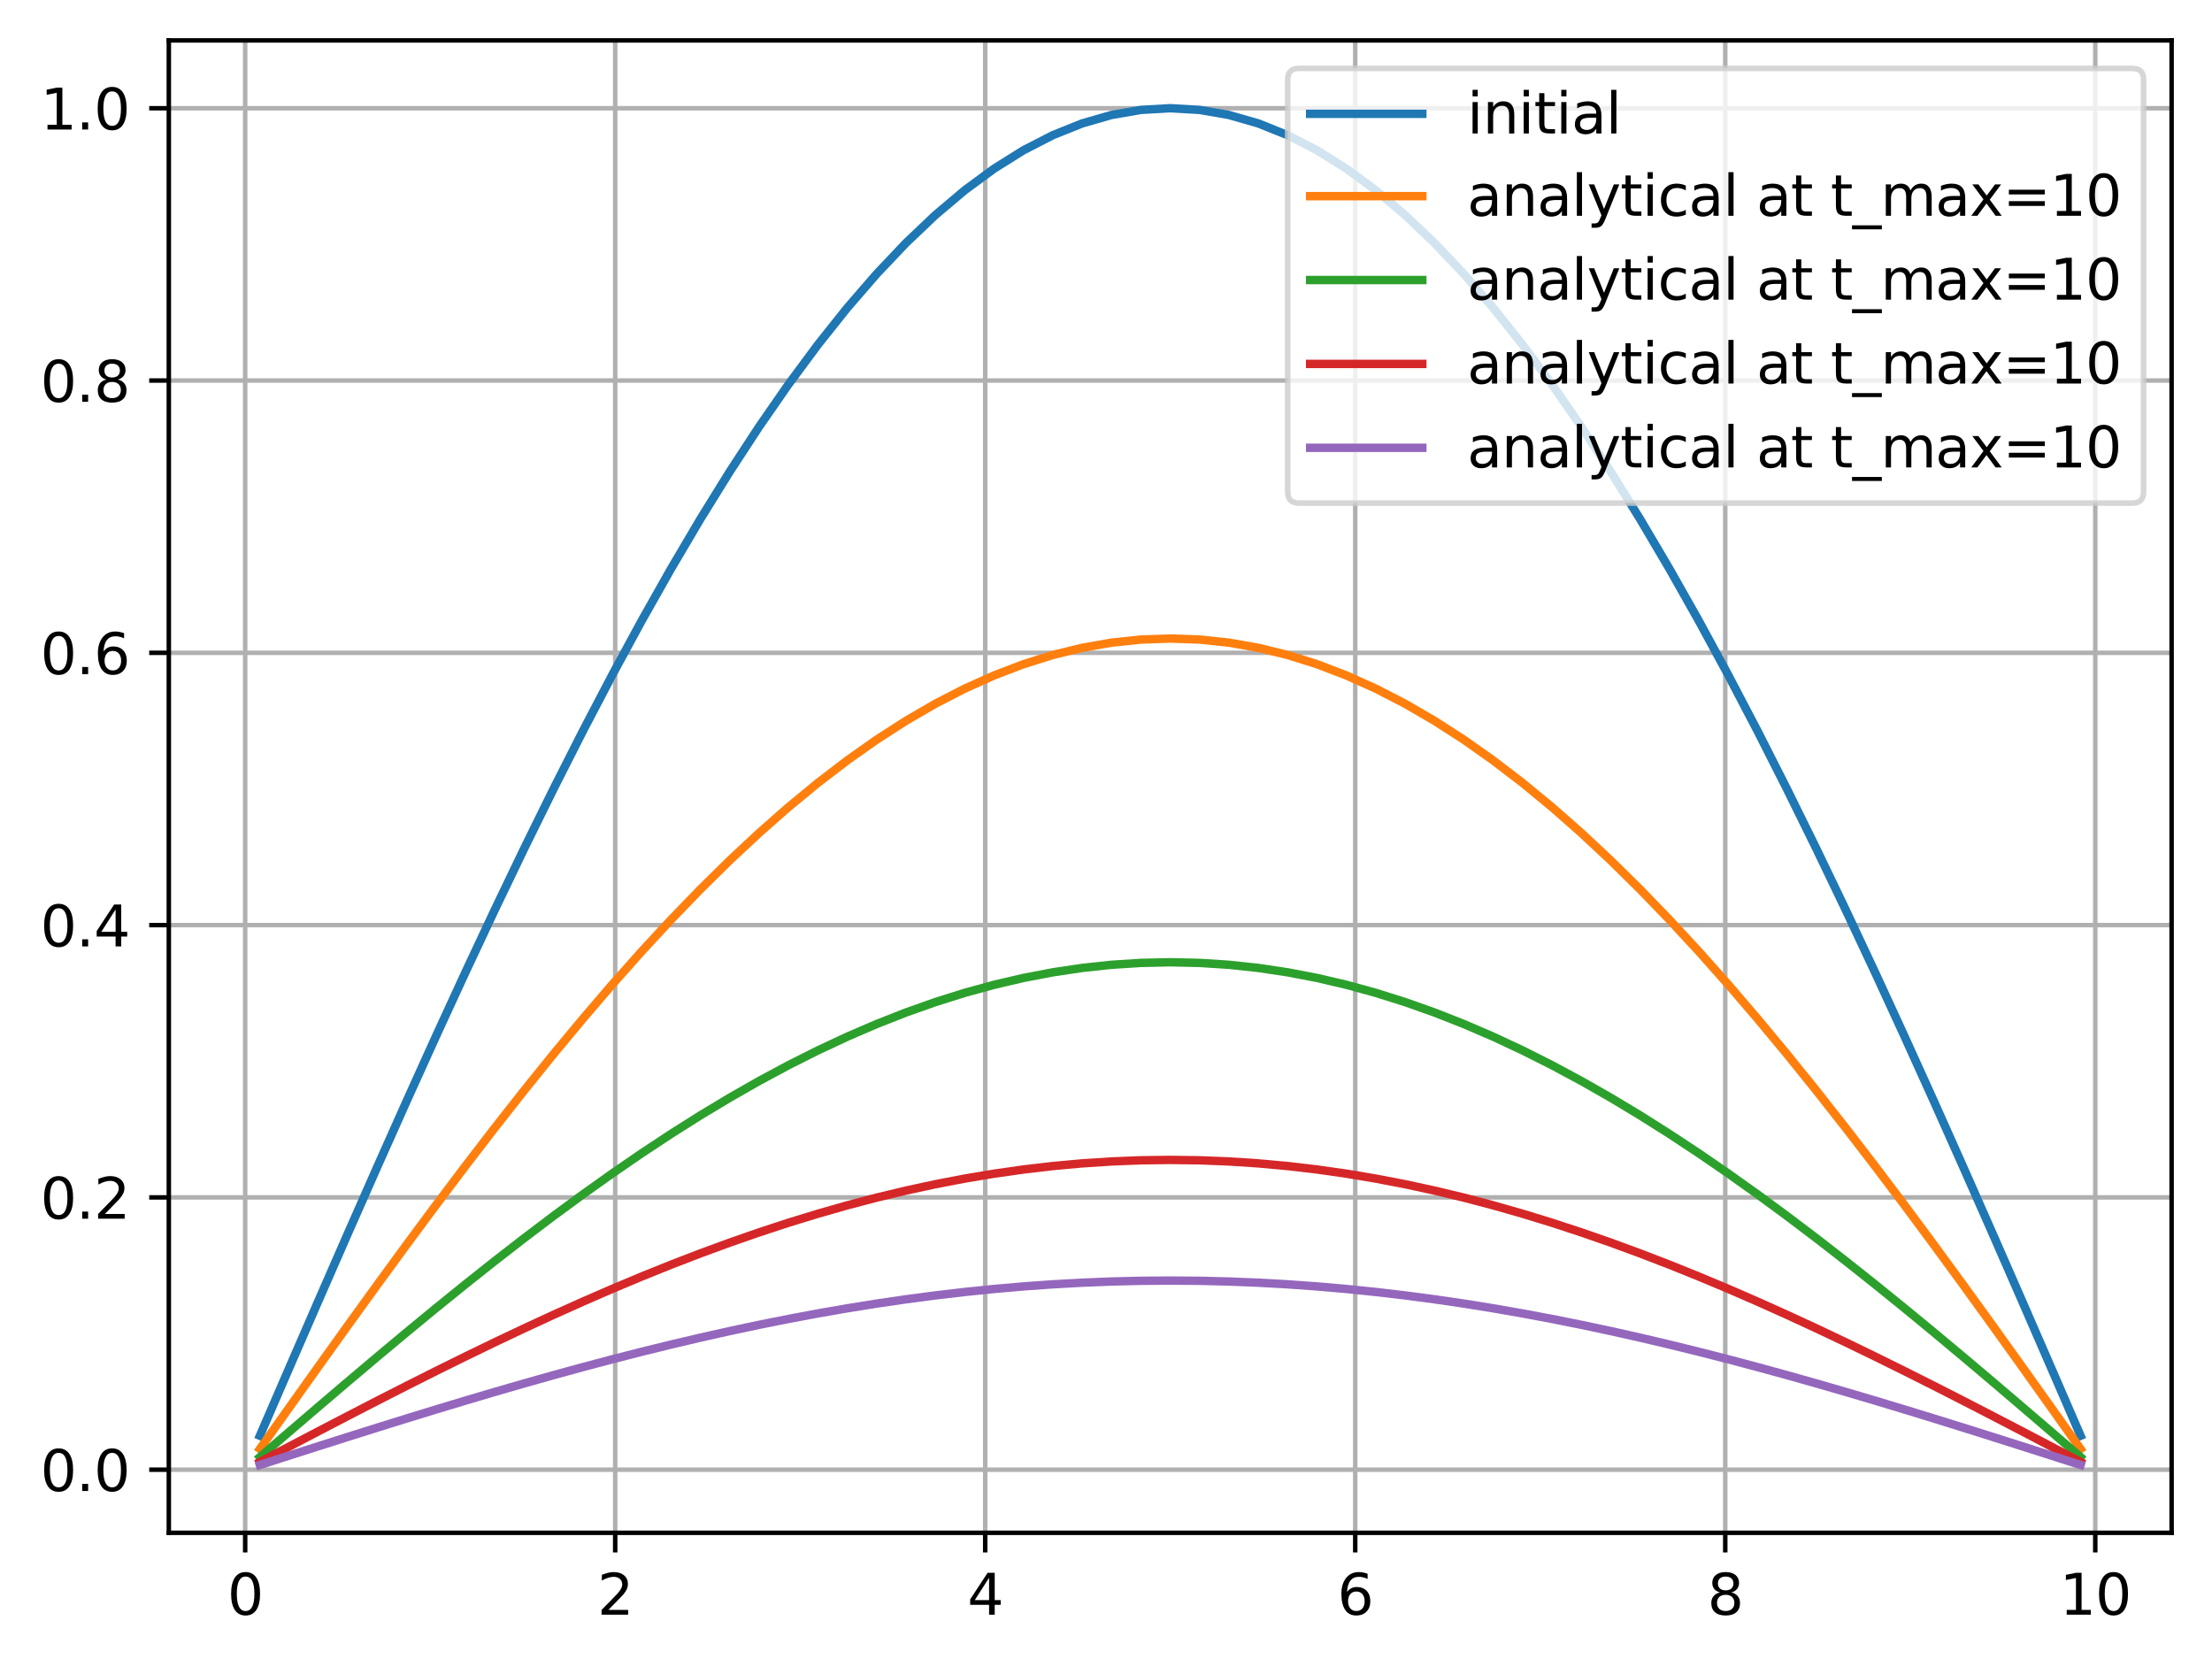 <?xml version="1.0" encoding="utf-8" standalone="no"?>
<!DOCTYPE svg PUBLIC "-//W3C//DTD SVG 1.1//EN"
  "http://www.w3.org/Graphics/SVG/1.1/DTD/svg11.dtd">
<svg xmlns:xlink="http://www.w3.org/1999/xlink" width="394.423pt" height="297.19pt" viewBox="0 0 394.423 297.19" xmlns="http://www.w3.org/2000/svg" version="1.1">
 <defs>
  <style type="text/css">*{stroke-linejoin: round; stroke-linecap: butt}</style>
 </defs>
 <g id="figure_1">
  <g id="patch_1">
   <path d="M 0 297.19 
L 394.423 297.19 
L 394.423 0 
L 0 0 
z
" style="fill: #ffffff"/>
  </g>
  <g id="axes_1">
   <g id="patch_2">
    <path d="M 30.103 273.312 
L 387.223 273.312 
L 387.223 7.2 
L 30.103 7.2 
z
" style="fill: #ffffff"/>
   </g>
   <g id="matplotlib.axis_1">
    <g id="xtick_1">
     <g id="line2d_1">
      <path d="M 43.718 273.312 
L 43.718 7.2 
" clip-path="url(#p21aa0e92a7)" style="fill: none; stroke: #b0b0b0; stroke-width: 0.8; stroke-linecap: square"/>
     </g>
     <g id="line2d_2">
      <defs>
       <path id="m362ea78cbd" d="M 0 0 
L 0 3.5 
" style="stroke: #000000; stroke-width: 0.8"/>
      </defs>
      <g>
       <use xlink:href="#m362ea78cbd" x="43.718" y="273.312" style="stroke: #000000; stroke-width: 0.8"/>
      </g>
     </g>
     <g id="text_1">
      <!-- 0 -->
      <g transform="translate(40.536 287.91) scale(0.1 -0.1)">
       <defs>
        <path id="DejaVuSans-30" d="M 2034 4250 
Q 1547 4250 1301 3770 
Q 1056 3291 1056 2328 
Q 1056 1369 1301 889 
Q 1547 409 2034 409 
Q 2525 409 2770 889 
Q 3016 1369 3016 2328 
Q 3016 3291 2770 3770 
Q 2525 4250 2034 4250 
z
M 2034 4750 
Q 2819 4750 3233 4129 
Q 3647 3509 3647 2328 
Q 3647 1150 3233 529 
Q 2819 -91 2034 -91 
Q 1250 -91 836 529 
Q 422 1150 422 2328 
Q 422 3509 836 4129 
Q 1250 4750 2034 4750 
z
" transform="scale(0.016)"/>
       </defs>
       <use xlink:href="#DejaVuSans-30"/>
      </g>
     </g>
    </g>
    <g id="xtick_2">
     <g id="line2d_3">
      <path d="M 109.696 273.312 
L 109.696 7.2 
" clip-path="url(#p21aa0e92a7)" style="fill: none; stroke: #b0b0b0; stroke-width: 0.8; stroke-linecap: square"/>
     </g>
     <g id="line2d_4">
      <g>
       <use xlink:href="#m362ea78cbd" x="109.696" y="273.312" style="stroke: #000000; stroke-width: 0.8"/>
      </g>
     </g>
     <g id="text_2">
      <!-- 2 -->
      <g transform="translate(106.515 287.91) scale(0.1 -0.1)">
       <defs>
        <path id="DejaVuSans-32" d="M 1228 531 
L 3431 531 
L 3431 0 
L 469 0 
L 469 531 
Q 828 903 1448 1529 
Q 2069 2156 2228 2338 
Q 2531 2678 2651 2914 
Q 2772 3150 2772 3378 
Q 2772 3750 2511 3984 
Q 2250 4219 1831 4219 
Q 1534 4219 1204 4116 
Q 875 4013 500 3803 
L 500 4441 
Q 881 4594 1212 4672 
Q 1544 4750 1819 4750 
Q 2544 4750 2975 4387 
Q 3406 4025 3406 3419 
Q 3406 3131 3298 2873 
Q 3191 2616 2906 2266 
Q 2828 2175 2409 1742 
Q 1991 1309 1228 531 
z
" transform="scale(0.016)"/>
       </defs>
       <use xlink:href="#DejaVuSans-32"/>
      </g>
     </g>
    </g>
    <g id="xtick_3">
     <g id="line2d_5">
      <path d="M 175.674 273.312 
L 175.674 7.2 
" clip-path="url(#p21aa0e92a7)" style="fill: none; stroke: #b0b0b0; stroke-width: 0.8; stroke-linecap: square"/>
     </g>
     <g id="line2d_6">
      <g>
       <use xlink:href="#m362ea78cbd" x="175.674" y="273.312" style="stroke: #000000; stroke-width: 0.8"/>
      </g>
     </g>
     <g id="text_3">
      <!-- 4 -->
      <g transform="translate(172.493 287.91) scale(0.1 -0.1)">
       <defs>
        <path id="DejaVuSans-34" d="M 2419 4116 
L 825 1625 
L 2419 1625 
L 2419 4116 
z
M 2253 4666 
L 3047 4666 
L 3047 1625 
L 3713 1625 
L 3713 1100 
L 3047 1100 
L 3047 0 
L 2419 0 
L 2419 1100 
L 313 1100 
L 313 1709 
L 2253 4666 
z
" transform="scale(0.016)"/>
       </defs>
       <use xlink:href="#DejaVuSans-34"/>
      </g>
     </g>
    </g>
    <g id="xtick_4">
     <g id="line2d_7">
      <path d="M 241.652 273.312 
L 241.652 7.2 
" clip-path="url(#p21aa0e92a7)" style="fill: none; stroke: #b0b0b0; stroke-width: 0.8; stroke-linecap: square"/>
     </g>
     <g id="line2d_8">
      <g>
       <use xlink:href="#m362ea78cbd" x="241.652" y="273.312" style="stroke: #000000; stroke-width: 0.8"/>
      </g>
     </g>
     <g id="text_4">
      <!-- 6 -->
      <g transform="translate(238.471 287.91) scale(0.1 -0.1)">
       <defs>
        <path id="DejaVuSans-36" d="M 2113 2584 
Q 1688 2584 1439 2293 
Q 1191 2003 1191 1497 
Q 1191 994 1439 701 
Q 1688 409 2113 409 
Q 2538 409 2786 701 
Q 3034 994 3034 1497 
Q 3034 2003 2786 2293 
Q 2538 2584 2113 2584 
z
M 3366 4563 
L 3366 3988 
Q 3128 4100 2886 4159 
Q 2644 4219 2406 4219 
Q 1781 4219 1451 3797 
Q 1122 3375 1075 2522 
Q 1259 2794 1537 2939 
Q 1816 3084 2150 3084 
Q 2853 3084 3261 2657 
Q 3669 2231 3669 1497 
Q 3669 778 3244 343 
Q 2819 -91 2113 -91 
Q 1303 -91 875 529 
Q 447 1150 447 2328 
Q 447 3434 972 4092 
Q 1497 4750 2381 4750 
Q 2619 4750 2861 4703 
Q 3103 4656 3366 4563 
z
" transform="scale(0.016)"/>
       </defs>
       <use xlink:href="#DejaVuSans-36"/>
      </g>
     </g>
    </g>
    <g id="xtick_5">
     <g id="line2d_9">
      <path d="M 307.63 273.312 
L 307.63 7.2 
" clip-path="url(#p21aa0e92a7)" style="fill: none; stroke: #b0b0b0; stroke-width: 0.8; stroke-linecap: square"/>
     </g>
     <g id="line2d_10">
      <g>
       <use xlink:href="#m362ea78cbd" x="307.63" y="273.312" style="stroke: #000000; stroke-width: 0.8"/>
      </g>
     </g>
     <g id="text_5">
      <!-- 8 -->
      <g transform="translate(304.449 287.91) scale(0.1 -0.1)">
       <defs>
        <path id="DejaVuSans-38" d="M 2034 2216 
Q 1584 2216 1326 1975 
Q 1069 1734 1069 1313 
Q 1069 891 1326 650 
Q 1584 409 2034 409 
Q 2484 409 2743 651 
Q 3003 894 3003 1313 
Q 3003 1734 2745 1975 
Q 2488 2216 2034 2216 
z
M 1403 2484 
Q 997 2584 770 2862 
Q 544 3141 544 3541 
Q 544 4100 942 4425 
Q 1341 4750 2034 4750 
Q 2731 4750 3128 4425 
Q 3525 4100 3525 3541 
Q 3525 3141 3298 2862 
Q 3072 2584 2669 2484 
Q 3125 2378 3379 2068 
Q 3634 1759 3634 1313 
Q 3634 634 3220 271 
Q 2806 -91 2034 -91 
Q 1263 -91 848 271 
Q 434 634 434 1313 
Q 434 1759 690 2068 
Q 947 2378 1403 2484 
z
M 1172 3481 
Q 1172 3119 1398 2916 
Q 1625 2713 2034 2713 
Q 2441 2713 2670 2916 
Q 2900 3119 2900 3481 
Q 2900 3844 2670 4047 
Q 2441 4250 2034 4250 
Q 1625 4250 1398 4047 
Q 1172 3844 1172 3481 
z
" transform="scale(0.016)"/>
       </defs>
       <use xlink:href="#DejaVuSans-38"/>
      </g>
     </g>
    </g>
    <g id="xtick_6">
     <g id="line2d_11">
      <path d="M 373.609 273.312 
L 373.609 7.2 
" clip-path="url(#p21aa0e92a7)" style="fill: none; stroke: #b0b0b0; stroke-width: 0.8; stroke-linecap: square"/>
     </g>
     <g id="line2d_12">
      <g>
       <use xlink:href="#m362ea78cbd" x="373.609" y="273.312" style="stroke: #000000; stroke-width: 0.8"/>
      </g>
     </g>
     <g id="text_6">
      <!-- 10 -->
      <g transform="translate(367.246 287.91) scale(0.1 -0.1)">
       <defs>
        <path id="DejaVuSans-31" d="M 794 531 
L 1825 531 
L 1825 4091 
L 703 3866 
L 703 4441 
L 1819 4666 
L 2450 4666 
L 2450 531 
L 3481 531 
L 3481 0 
L 794 0 
L 794 531 
z
" transform="scale(0.016)"/>
       </defs>
       <use xlink:href="#DejaVuSans-31"/>
       <use xlink:href="#DejaVuSans-30" transform="translate(63.623 0)"/>
      </g>
     </g>
    </g>
   </g>
   <g id="matplotlib.axis_2">
    <g id="ytick_1">
     <g id="line2d_13">
      <path d="M 30.103 262.057 
L 387.223 262.057 
" clip-path="url(#p21aa0e92a7)" style="fill: none; stroke: #b0b0b0; stroke-width: 0.8; stroke-linecap: square"/>
     </g>
     <g id="line2d_14">
      <defs>
       <path id="ma12351437d" d="M 0 0 
L -3.5 0 
" style="stroke: #000000; stroke-width: 0.8"/>
      </defs>
      <g>
       <use xlink:href="#ma12351437d" x="30.103" y="262.057" style="stroke: #000000; stroke-width: 0.8"/>
      </g>
     </g>
     <g id="text_7">
      <!-- 0.0 -->
      <g transform="translate(7.2 265.856) scale(0.1 -0.1)">
       <defs>
        <path id="DejaVuSans-2e" d="M 684 794 
L 1344 794 
L 1344 0 
L 684 0 
L 684 794 
z
" transform="scale(0.016)"/>
       </defs>
       <use xlink:href="#DejaVuSans-30"/>
       <use xlink:href="#DejaVuSans-2e" transform="translate(63.623 0)"/>
       <use xlink:href="#DejaVuSans-30" transform="translate(95.41 0)"/>
      </g>
     </g>
    </g>
    <g id="ytick_2">
     <g id="line2d_15">
      <path d="M 30.103 213.505 
L 387.223 213.505 
" clip-path="url(#p21aa0e92a7)" style="fill: none; stroke: #b0b0b0; stroke-width: 0.8; stroke-linecap: square"/>
     </g>
     <g id="line2d_16">
      <g>
       <use xlink:href="#ma12351437d" x="30.103" y="213.505" style="stroke: #000000; stroke-width: 0.8"/>
      </g>
     </g>
     <g id="text_8">
      <!-- 0.2 -->
      <g transform="translate(7.2 217.304) scale(0.1 -0.1)">
       <use xlink:href="#DejaVuSans-30"/>
       <use xlink:href="#DejaVuSans-2e" transform="translate(63.623 0)"/>
       <use xlink:href="#DejaVuSans-32" transform="translate(95.41 0)"/>
      </g>
     </g>
    </g>
    <g id="ytick_3">
     <g id="line2d_17">
      <path d="M 30.103 164.952 
L 387.223 164.952 
" clip-path="url(#p21aa0e92a7)" style="fill: none; stroke: #b0b0b0; stroke-width: 0.8; stroke-linecap: square"/>
     </g>
     <g id="line2d_18">
      <g>
       <use xlink:href="#ma12351437d" x="30.103" y="164.952" style="stroke: #000000; stroke-width: 0.8"/>
      </g>
     </g>
     <g id="text_9">
      <!-- 0.4 -->
      <g transform="translate(7.2 168.752) scale(0.1 -0.1)">
       <use xlink:href="#DejaVuSans-30"/>
       <use xlink:href="#DejaVuSans-2e" transform="translate(63.623 0)"/>
       <use xlink:href="#DejaVuSans-34" transform="translate(95.41 0)"/>
      </g>
     </g>
    </g>
    <g id="ytick_4">
     <g id="line2d_19">
      <path d="M 30.103 116.4 
L 387.223 116.4 
" clip-path="url(#p21aa0e92a7)" style="fill: none; stroke: #b0b0b0; stroke-width: 0.8; stroke-linecap: square"/>
     </g>
     <g id="line2d_20">
      <g>
       <use xlink:href="#ma12351437d" x="30.103" y="116.4" style="stroke: #000000; stroke-width: 0.8"/>
      </g>
     </g>
     <g id="text_10">
      <!-- 0.6 -->
      <g transform="translate(7.2 120.2) scale(0.1 -0.1)">
       <use xlink:href="#DejaVuSans-30"/>
       <use xlink:href="#DejaVuSans-2e" transform="translate(63.623 0)"/>
       <use xlink:href="#DejaVuSans-36" transform="translate(95.41 0)"/>
      </g>
     </g>
    </g>
    <g id="ytick_5">
     <g id="line2d_21">
      <path d="M 30.103 67.848 
L 387.223 67.848 
" clip-path="url(#p21aa0e92a7)" style="fill: none; stroke: #b0b0b0; stroke-width: 0.8; stroke-linecap: square"/>
     </g>
     <g id="line2d_22">
      <g>
       <use xlink:href="#ma12351437d" x="30.103" y="67.848" style="stroke: #000000; stroke-width: 0.8"/>
      </g>
     </g>
     <g id="text_11">
      <!-- 0.8 -->
      <g transform="translate(7.2 71.647) scale(0.1 -0.1)">
       <use xlink:href="#DejaVuSans-30"/>
       <use xlink:href="#DejaVuSans-2e" transform="translate(63.623 0)"/>
       <use xlink:href="#DejaVuSans-38" transform="translate(95.41 0)"/>
      </g>
     </g>
    </g>
    <g id="ytick_6">
     <g id="line2d_23">
      <path d="M 30.103 19.296 
L 387.223 19.296 
" clip-path="url(#p21aa0e92a7)" style="fill: none; stroke: #b0b0b0; stroke-width: 0.8; stroke-linecap: square"/>
     </g>
     <g id="line2d_24">
      <g>
       <use xlink:href="#ma12351437d" x="30.103" y="19.296" style="stroke: #000000; stroke-width: 0.8"/>
      </g>
     </g>
     <g id="text_12">
      <!-- 1.0 -->
      <g transform="translate(7.2 23.095) scale(0.1 -0.1)">
       <use xlink:href="#DejaVuSans-31"/>
       <use xlink:href="#DejaVuSans-2e" transform="translate(63.623 0)"/>
       <use xlink:href="#DejaVuSans-30" transform="translate(95.41 0)"/>
      </g>
     </g>
    </g>
   </g>
   <g id="line2d_25">
    <path d="M 46.336 256.005 
L 51.572 243.915 
L 56.809 231.871 
L 62.045 219.902 
L 67.281 208.037 
L 72.518 196.307 
L 77.754 184.741 
L 82.99 173.366 
L 88.227 162.212 
L 93.463 151.307 
L 98.699 140.676 
L 103.936 130.348 
L 109.172 120.347 
L 114.409 110.698 
L 119.645 101.425 
L 124.881 92.552 
L 130.118 84.101 
L 135.354 76.091 
L 140.59 68.544 
L 145.827 61.478 
L 151.063 54.911 
L 156.299 48.859 
L 161.536 43.337 
L 166.772 38.358 
L 172.009 33.936 
L 177.245 30.081 
L 182.481 26.803 
L 187.718 24.109 
L 192.954 22.007 
L 198.19 20.502 
L 203.427 19.598 
L 208.663 19.296 
L 213.899 19.598 
L 219.136 20.502 
L 224.372 22.007 
L 229.609 24.109 
L 234.845 26.803 
L 240.081 30.081 
L 245.318 33.936 
L 250.554 38.358 
L 255.79 43.337 
L 261.027 48.859 
L 266.263 54.911 
L 271.499 61.478 
L 276.736 68.544 
L 281.972 76.091 
L 287.209 84.101 
L 292.445 92.552 
L 297.681 101.425 
L 302.918 110.698 
L 308.154 120.347 
L 313.39 130.348 
L 318.627 140.676 
L 323.863 151.307 
L 329.099 162.212 
L 334.336 173.366 
L 339.572 184.741 
L 344.809 196.307 
L 350.045 208.037 
L 355.281 219.902 
L 360.518 231.871 
L 365.754 243.915 
L 370.99 256.005 
" clip-path="url(#p21aa0e92a7)" style="fill: none; stroke: #1f77b4; stroke-width: 1.5; stroke-linecap: square"/>
   </g>
   <g id="line2d_26">
    <path d="M 46.336 258.362 
L 51.572 250.981 
L 56.809 243.628 
L 62.045 236.321 
L 67.281 229.078 
L 72.518 221.917 
L 77.754 214.855 
L 82.99 207.911 
L 88.227 201.102 
L 93.463 194.444 
L 98.699 187.954 
L 103.936 181.649 
L 109.172 175.543 
L 114.409 169.652 
L 119.645 163.992 
L 124.881 158.575 
L 130.118 153.415 
L 135.354 148.525 
L 140.59 143.918 
L 145.827 139.604 
L 151.063 135.595 
L 156.299 131.9 
L 161.536 128.529 
L 166.772 125.489 
L 172.009 122.79 
L 177.245 120.436 
L 182.481 118.435 
L 187.718 116.79 
L 192.954 115.507 
L 198.19 114.588 
L 203.427 114.036 
L 208.663 113.852 
L 213.899 114.036 
L 219.136 114.588 
L 224.372 115.507 
L 229.609 116.79 
L 234.845 118.435 
L 240.081 120.436 
L 245.318 122.79 
L 250.554 125.489 
L 255.79 128.529 
L 261.027 131.9 
L 266.263 135.595 
L 271.499 139.604 
L 276.736 143.918 
L 281.972 148.525 
L 287.209 153.415 
L 292.445 158.575 
L 297.681 163.992 
L 302.918 169.652 
L 308.154 175.543 
L 313.39 181.649 
L 318.627 187.954 
L 323.863 194.444 
L 329.099 201.102 
L 334.336 207.911 
L 339.572 214.855 
L 344.809 221.917 
L 350.045 229.078 
L 355.281 236.321 
L 360.518 243.628 
L 365.754 250.981 
L 370.99 258.362 
" clip-path="url(#p21aa0e92a7)" style="fill: none; stroke: #ff7f0e; stroke-width: 1.5; stroke-linecap: square"/>
   </g>
   <g id="line2d_27">
    <path d="M 46.336 259.801 
L 51.572 255.295 
L 56.809 250.806 
L 62.045 246.345 
L 67.281 241.923 
L 72.518 237.551 
L 77.754 233.24 
L 82.99 229.001 
L 88.227 224.844 
L 93.463 220.779 
L 98.699 216.817 
L 103.936 212.968 
L 109.172 209.24 
L 114.409 205.644 
L 119.645 202.188 
L 124.881 198.881 
L 130.118 195.731 
L 135.354 192.746 
L 140.59 189.933 
L 145.827 187.3 
L 151.063 184.852 
L 156.299 182.596 
L 161.536 180.538 
L 166.772 178.683 
L 172.009 177.034 
L 177.245 175.598 
L 182.481 174.376 
L 187.718 173.372 
L 192.954 172.588 
L 198.19 172.028 
L 203.427 171.69 
L 208.663 171.578 
L 213.899 171.69 
L 219.136 172.028 
L 224.372 172.588 
L 229.609 173.372 
L 234.845 174.376 
L 240.081 175.598 
L 245.318 177.034 
L 250.554 178.683 
L 255.79 180.538 
L 261.027 182.596 
L 266.263 184.852 
L 271.499 187.3 
L 276.736 189.933 
L 281.972 192.746 
L 287.209 195.731 
L 292.445 198.881 
L 297.681 202.188 
L 302.918 205.644 
L 308.154 209.24 
L 313.39 212.968 
L 318.627 216.817 
L 323.863 220.779 
L 329.099 224.844 
L 334.336 229.001 
L 339.572 233.24 
L 344.809 237.551 
L 350.045 241.923 
L 355.281 246.345 
L 360.518 250.806 
L 365.754 255.295 
L 370.99 259.801 
" clip-path="url(#p21aa0e92a7)" style="fill: none; stroke: #2ca02c; stroke-width: 1.5; stroke-linecap: square"/>
   </g>
   <g id="line2d_28">
    <path d="M 46.336 260.68 
L 51.572 257.929 
L 56.809 255.188 
L 62.045 252.465 
L 67.281 249.765 
L 72.518 247.096 
L 77.754 244.464 
L 82.99 241.876 
L 88.227 239.338 
L 93.463 236.857 
L 98.699 234.438 
L 103.936 232.088 
L 109.172 229.812 
L 114.409 227.617 
L 119.645 225.507 
L 124.881 223.488 
L 130.118 221.565 
L 135.354 219.743 
L 140.59 218.025 
L 145.827 216.418 
L 151.063 214.923 
L 156.299 213.546 
L 161.536 212.29 
L 166.772 211.157 
L 172.009 210.151 
L 177.245 209.274 
L 182.481 208.528 
L 187.718 207.915 
L 192.954 207.437 
L 198.19 207.094 
L 203.427 206.888 
L 208.663 206.82 
L 213.899 206.888 
L 219.136 207.094 
L 224.372 207.437 
L 229.609 207.915 
L 234.845 208.528 
L 240.081 209.274 
L 245.318 210.151 
L 250.554 211.157 
L 255.79 212.29 
L 261.027 213.546 
L 266.263 214.923 
L 271.499 216.418 
L 276.736 218.025 
L 281.972 219.743 
L 287.209 221.565 
L 292.445 223.488 
L 297.681 225.507 
L 302.918 227.617 
L 308.154 229.812 
L 313.39 232.088 
L 318.627 234.438 
L 323.863 236.857 
L 329.099 239.338 
L 334.336 241.876 
L 339.572 244.464 
L 344.809 247.096 
L 350.045 249.765 
L 355.281 252.465 
L 360.518 255.188 
L 365.754 257.929 
L 370.99 260.68 
" clip-path="url(#p21aa0e92a7)" style="fill: none; stroke: #d62728; stroke-width: 1.5; stroke-linecap: square"/>
   </g>
   <g id="line2d_29">
    <path d="M 46.336 261.216 
L 51.572 259.537 
L 56.809 257.864 
L 62.045 256.201 
L 67.281 254.553 
L 72.518 252.923 
L 77.754 251.317 
L 82.99 249.737 
L 88.227 248.187 
L 93.463 246.672 
L 98.699 245.196 
L 103.936 243.761 
L 109.172 242.372 
L 114.409 241.031 
L 119.645 239.743 
L 124.881 238.511 
L 130.118 237.337 
L 135.354 236.224 
L 140.59 235.176 
L 145.827 234.194 
L 151.063 233.282 
L 156.299 232.441 
L 161.536 231.674 
L 166.772 230.983 
L 172.009 230.368 
L 177.245 229.833 
L 182.481 229.377 
L 187.718 229.003 
L 192.954 228.711 
L 198.19 228.502 
L 203.427 228.376 
L 208.663 228.335 
L 213.899 228.376 
L 219.136 228.502 
L 224.372 228.711 
L 229.609 229.003 
L 234.845 229.377 
L 240.081 229.833 
L 245.318 230.368 
L 250.554 230.983 
L 255.79 231.674 
L 261.027 232.441 
L 266.263 233.282 
L 271.499 234.194 
L 276.736 235.176 
L 281.972 236.224 
L 287.209 237.337 
L 292.445 238.511 
L 297.681 239.743 
L 302.918 241.031 
L 308.154 242.372 
L 313.39 243.761 
L 318.627 245.196 
L 323.863 246.672 
L 329.099 248.187 
L 334.336 249.737 
L 339.572 251.317 
L 344.809 252.923 
L 350.045 254.553 
L 355.281 256.201 
L 360.518 257.864 
L 365.754 259.537 
L 370.99 261.216 
" clip-path="url(#p21aa0e92a7)" style="fill: none; stroke: #9467bd; stroke-width: 1.5; stroke-linecap: square"/>
   </g>
   <g id="patch_3">
    <path d="M 30.103 273.312 
L 30.103 7.2 
" style="fill: none; stroke: #000000; stroke-width: 0.8; stroke-linejoin: miter; stroke-linecap: square"/>
   </g>
   <g id="patch_4">
    <path d="M 387.223 273.312 
L 387.223 7.2 
" style="fill: none; stroke: #000000; stroke-width: 0.8; stroke-linejoin: miter; stroke-linecap: square"/>
   </g>
   <g id="patch_5">
    <path d="M 30.103 273.312 
L 387.223 273.312 
" style="fill: none; stroke: #000000; stroke-width: 0.8; stroke-linejoin: miter; stroke-linecap: square"/>
   </g>
   <g id="patch_6">
    <path d="M 30.103 7.2 
L 387.223 7.2 
" style="fill: none; stroke: #000000; stroke-width: 0.8; stroke-linejoin: miter; stroke-linecap: square"/>
   </g>
   <g id="legend_1">
    <g id="patch_7">
     <path d="M 231.612 89.703 
L 380.223 89.703 
Q 382.223 89.703 382.223 87.703 
L 382.223 14.2 
Q 382.223 12.2 380.223 12.2 
L 231.612 12.2 
Q 229.612 12.2 229.612 14.2 
L 229.612 87.703 
Q 229.612 89.703 231.612 89.703 
z
" style="fill: #ffffff; opacity: 0.8; stroke: #cccccc; stroke-linejoin: miter"/>
    </g>
    <g id="line2d_30">
     <path d="M 233.612 20.298 
L 243.612 20.298 
L 253.612 20.298 
" style="fill: none; stroke: #1f77b4; stroke-width: 1.5; stroke-linecap: square"/>
    </g>
    <g id="text_13">
     <!-- initial -->
     <g transform="translate(261.612 23.798) scale(0.1 -0.1)">
      <defs>
       <path id="DejaVuSans-69" d="M 603 3500 
L 1178 3500 
L 1178 0 
L 603 0 
L 603 3500 
z
M 603 4863 
L 1178 4863 
L 1178 4134 
L 603 4134 
L 603 4863 
z
" transform="scale(0.016)"/>
       <path id="DejaVuSans-6e" d="M 3513 2113 
L 3513 0 
L 2938 0 
L 2938 2094 
Q 2938 2591 2744 2837 
Q 2550 3084 2163 3084 
Q 1697 3084 1428 2787 
Q 1159 2491 1159 1978 
L 1159 0 
L 581 0 
L 581 3500 
L 1159 3500 
L 1159 2956 
Q 1366 3272 1645 3428 
Q 1925 3584 2291 3584 
Q 2894 3584 3203 3211 
Q 3513 2838 3513 2113 
z
" transform="scale(0.016)"/>
       <path id="DejaVuSans-74" d="M 1172 4494 
L 1172 3500 
L 2356 3500 
L 2356 3053 
L 1172 3053 
L 1172 1153 
Q 1172 725 1289 603 
Q 1406 481 1766 481 
L 2356 481 
L 2356 0 
L 1766 0 
Q 1100 0 847 248 
Q 594 497 594 1153 
L 594 3053 
L 172 3053 
L 172 3500 
L 594 3500 
L 594 4494 
L 1172 4494 
z
" transform="scale(0.016)"/>
       <path id="DejaVuSans-61" d="M 2194 1759 
Q 1497 1759 1228 1600 
Q 959 1441 959 1056 
Q 959 750 1161 570 
Q 1363 391 1709 391 
Q 2188 391 2477 730 
Q 2766 1069 2766 1631 
L 2766 1759 
L 2194 1759 
z
M 3341 1997 
L 3341 0 
L 2766 0 
L 2766 531 
Q 2569 213 2275 61 
Q 1981 -91 1556 -91 
Q 1019 -91 701 211 
Q 384 513 384 1019 
Q 384 1609 779 1909 
Q 1175 2209 1959 2209 
L 2766 2209 
L 2766 2266 
Q 2766 2663 2505 2880 
Q 2244 3097 1772 3097 
Q 1472 3097 1187 3025 
Q 903 2953 641 2809 
L 641 3341 
Q 956 3463 1253 3523 
Q 1550 3584 1831 3584 
Q 2591 3584 2966 3190 
Q 3341 2797 3341 1997 
z
" transform="scale(0.016)"/>
       <path id="DejaVuSans-6c" d="M 603 4863 
L 1178 4863 
L 1178 0 
L 603 0 
L 603 4863 
z
" transform="scale(0.016)"/>
      </defs>
      <use xlink:href="#DejaVuSans-69"/>
      <use xlink:href="#DejaVuSans-6e" transform="translate(27.783 0)"/>
      <use xlink:href="#DejaVuSans-69" transform="translate(91.162 0)"/>
      <use xlink:href="#DejaVuSans-74" transform="translate(118.945 0)"/>
      <use xlink:href="#DejaVuSans-69" transform="translate(158.154 0)"/>
      <use xlink:href="#DejaVuSans-61" transform="translate(185.938 0)"/>
      <use xlink:href="#DejaVuSans-6c" transform="translate(247.217 0)"/>
     </g>
    </g>
    <g id="line2d_31">
     <path d="M 233.612 34.977 
L 243.612 34.977 
L 253.612 34.977 
" style="fill: none; stroke: #ff7f0e; stroke-width: 1.5; stroke-linecap: square"/>
    </g>
    <g id="text_14">
     <!-- analytical at t_max=10 -->
     <g transform="translate(261.612 38.477) scale(0.1 -0.1)">
      <defs>
       <path id="DejaVuSans-79" d="M 2059 -325 
Q 1816 -950 1584 -1140 
Q 1353 -1331 966 -1331 
L 506 -1331 
L 506 -850 
L 844 -850 
Q 1081 -850 1212 -737 
Q 1344 -625 1503 -206 
L 1606 56 
L 191 3500 
L 800 3500 
L 1894 763 
L 2988 3500 
L 3597 3500 
L 2059 -325 
z
" transform="scale(0.016)"/>
       <path id="DejaVuSans-63" d="M 3122 3366 
L 3122 2828 
Q 2878 2963 2633 3030 
Q 2388 3097 2138 3097 
Q 1578 3097 1268 2742 
Q 959 2388 959 1747 
Q 959 1106 1268 751 
Q 1578 397 2138 397 
Q 2388 397 2633 464 
Q 2878 531 3122 666 
L 3122 134 
Q 2881 22 2623 -34 
Q 2366 -91 2075 -91 
Q 1284 -91 818 406 
Q 353 903 353 1747 
Q 353 2603 823 3093 
Q 1294 3584 2113 3584 
Q 2378 3584 2631 3529 
Q 2884 3475 3122 3366 
z
" transform="scale(0.016)"/>
       <path id="DejaVuSans-20" transform="scale(0.016)"/>
       <path id="DejaVuSans-5f" d="M 3263 -1063 
L 3263 -1509 
L -63 -1509 
L -63 -1063 
L 3263 -1063 
z
" transform="scale(0.016)"/>
       <path id="DejaVuSans-6d" d="M 3328 2828 
Q 3544 3216 3844 3400 
Q 4144 3584 4550 3584 
Q 5097 3584 5394 3201 
Q 5691 2819 5691 2113 
L 5691 0 
L 5113 0 
L 5113 2094 
Q 5113 2597 4934 2840 
Q 4756 3084 4391 3084 
Q 3944 3084 3684 2787 
Q 3425 2491 3425 1978 
L 3425 0 
L 2847 0 
L 2847 2094 
Q 2847 2600 2669 2842 
Q 2491 3084 2119 3084 
Q 1678 3084 1418 2786 
Q 1159 2488 1159 1978 
L 1159 0 
L 581 0 
L 581 3500 
L 1159 3500 
L 1159 2956 
Q 1356 3278 1631 3431 
Q 1906 3584 2284 3584 
Q 2666 3584 2933 3390 
Q 3200 3197 3328 2828 
z
" transform="scale(0.016)"/>
       <path id="DejaVuSans-78" d="M 3513 3500 
L 2247 1797 
L 3578 0 
L 2900 0 
L 1881 1375 
L 863 0 
L 184 0 
L 1544 1831 
L 300 3500 
L 978 3500 
L 1906 2253 
L 2834 3500 
L 3513 3500 
z
" transform="scale(0.016)"/>
       <path id="DejaVuSans-3d" d="M 678 2906 
L 4684 2906 
L 4684 2381 
L 678 2381 
L 678 2906 
z
M 678 1631 
L 4684 1631 
L 4684 1100 
L 678 1100 
L 678 1631 
z
" transform="scale(0.016)"/>
      </defs>
      <use xlink:href="#DejaVuSans-61"/>
      <use xlink:href="#DejaVuSans-6e" transform="translate(61.279 0)"/>
      <use xlink:href="#DejaVuSans-61" transform="translate(124.658 0)"/>
      <use xlink:href="#DejaVuSans-6c" transform="translate(185.938 0)"/>
      <use xlink:href="#DejaVuSans-79" transform="translate(213.721 0)"/>
      <use xlink:href="#DejaVuSans-74" transform="translate(272.9 0)"/>
      <use xlink:href="#DejaVuSans-69" transform="translate(312.109 0)"/>
      <use xlink:href="#DejaVuSans-63" transform="translate(339.893 0)"/>
      <use xlink:href="#DejaVuSans-61" transform="translate(394.873 0)"/>
      <use xlink:href="#DejaVuSans-6c" transform="translate(456.152 0)"/>
      <use xlink:href="#DejaVuSans-20" transform="translate(483.936 0)"/>
      <use xlink:href="#DejaVuSans-61" transform="translate(515.723 0)"/>
      <use xlink:href="#DejaVuSans-74" transform="translate(577.002 0)"/>
      <use xlink:href="#DejaVuSans-20" transform="translate(616.211 0)"/>
      <use xlink:href="#DejaVuSans-74" transform="translate(647.998 0)"/>
      <use xlink:href="#DejaVuSans-5f" transform="translate(687.207 0)"/>
      <use xlink:href="#DejaVuSans-6d" transform="translate(737.207 0)"/>
      <use xlink:href="#DejaVuSans-61" transform="translate(834.619 0)"/>
      <use xlink:href="#DejaVuSans-78" transform="translate(895.898 0)"/>
      <use xlink:href="#DejaVuSans-3d" transform="translate(955.078 0)"/>
      <use xlink:href="#DejaVuSans-31" transform="translate(1038.867 0)"/>
      <use xlink:href="#DejaVuSans-30" transform="translate(1102.49 0)"/>
     </g>
    </g>
    <g id="line2d_32">
     <path d="M 233.612 49.933 
L 243.612 49.933 
L 253.612 49.933 
" style="fill: none; stroke: #2ca02c; stroke-width: 1.5; stroke-linecap: square"/>
    </g>
    <g id="text_15">
     <!-- analytical at t_max=10 -->
     <g transform="translate(261.612 53.433) scale(0.1 -0.1)">
      <use xlink:href="#DejaVuSans-61"/>
      <use xlink:href="#DejaVuSans-6e" transform="translate(61.279 0)"/>
      <use xlink:href="#DejaVuSans-61" transform="translate(124.658 0)"/>
      <use xlink:href="#DejaVuSans-6c" transform="translate(185.938 0)"/>
      <use xlink:href="#DejaVuSans-79" transform="translate(213.721 0)"/>
      <use xlink:href="#DejaVuSans-74" transform="translate(272.9 0)"/>
      <use xlink:href="#DejaVuSans-69" transform="translate(312.109 0)"/>
      <use xlink:href="#DejaVuSans-63" transform="translate(339.893 0)"/>
      <use xlink:href="#DejaVuSans-61" transform="translate(394.873 0)"/>
      <use xlink:href="#DejaVuSans-6c" transform="translate(456.152 0)"/>
      <use xlink:href="#DejaVuSans-20" transform="translate(483.936 0)"/>
      <use xlink:href="#DejaVuSans-61" transform="translate(515.723 0)"/>
      <use xlink:href="#DejaVuSans-74" transform="translate(577.002 0)"/>
      <use xlink:href="#DejaVuSans-20" transform="translate(616.211 0)"/>
      <use xlink:href="#DejaVuSans-74" transform="translate(647.998 0)"/>
      <use xlink:href="#DejaVuSans-5f" transform="translate(687.207 0)"/>
      <use xlink:href="#DejaVuSans-6d" transform="translate(737.207 0)"/>
      <use xlink:href="#DejaVuSans-61" transform="translate(834.619 0)"/>
      <use xlink:href="#DejaVuSans-78" transform="translate(895.898 0)"/>
      <use xlink:href="#DejaVuSans-3d" transform="translate(955.078 0)"/>
      <use xlink:href="#DejaVuSans-31" transform="translate(1038.867 0)"/>
      <use xlink:href="#DejaVuSans-30" transform="translate(1102.49 0)"/>
     </g>
    </g>
    <g id="line2d_33">
     <path d="M 233.612 64.889 
L 243.612 64.889 
L 253.612 64.889 
" style="fill: none; stroke: #d62728; stroke-width: 1.5; stroke-linecap: square"/>
    </g>
    <g id="text_16">
     <!-- analytical at t_max=10 -->
     <g transform="translate(261.612 68.389) scale(0.1 -0.1)">
      <use xlink:href="#DejaVuSans-61"/>
      <use xlink:href="#DejaVuSans-6e" transform="translate(61.279 0)"/>
      <use xlink:href="#DejaVuSans-61" transform="translate(124.658 0)"/>
      <use xlink:href="#DejaVuSans-6c" transform="translate(185.938 0)"/>
      <use xlink:href="#DejaVuSans-79" transform="translate(213.721 0)"/>
      <use xlink:href="#DejaVuSans-74" transform="translate(272.9 0)"/>
      <use xlink:href="#DejaVuSans-69" transform="translate(312.109 0)"/>
      <use xlink:href="#DejaVuSans-63" transform="translate(339.893 0)"/>
      <use xlink:href="#DejaVuSans-61" transform="translate(394.873 0)"/>
      <use xlink:href="#DejaVuSans-6c" transform="translate(456.152 0)"/>
      <use xlink:href="#DejaVuSans-20" transform="translate(483.936 0)"/>
      <use xlink:href="#DejaVuSans-61" transform="translate(515.723 0)"/>
      <use xlink:href="#DejaVuSans-74" transform="translate(577.002 0)"/>
      <use xlink:href="#DejaVuSans-20" transform="translate(616.211 0)"/>
      <use xlink:href="#DejaVuSans-74" transform="translate(647.998 0)"/>
      <use xlink:href="#DejaVuSans-5f" transform="translate(687.207 0)"/>
      <use xlink:href="#DejaVuSans-6d" transform="translate(737.207 0)"/>
      <use xlink:href="#DejaVuSans-61" transform="translate(834.619 0)"/>
      <use xlink:href="#DejaVuSans-78" transform="translate(895.898 0)"/>
      <use xlink:href="#DejaVuSans-3d" transform="translate(955.078 0)"/>
      <use xlink:href="#DejaVuSans-31" transform="translate(1038.867 0)"/>
      <use xlink:href="#DejaVuSans-30" transform="translate(1102.49 0)"/>
     </g>
    </g>
    <g id="line2d_34">
     <path d="M 233.612 79.845 
L 243.612 79.845 
L 253.612 79.845 
" style="fill: none; stroke: #9467bd; stroke-width: 1.5; stroke-linecap: square"/>
    </g>
    <g id="text_17">
     <!-- analytical at t_max=10 -->
     <g transform="translate(261.612 83.345) scale(0.1 -0.1)">
      <use xlink:href="#DejaVuSans-61"/>
      <use xlink:href="#DejaVuSans-6e" transform="translate(61.279 0)"/>
      <use xlink:href="#DejaVuSans-61" transform="translate(124.658 0)"/>
      <use xlink:href="#DejaVuSans-6c" transform="translate(185.938 0)"/>
      <use xlink:href="#DejaVuSans-79" transform="translate(213.721 0)"/>
      <use xlink:href="#DejaVuSans-74" transform="translate(272.9 0)"/>
      <use xlink:href="#DejaVuSans-69" transform="translate(312.109 0)"/>
      <use xlink:href="#DejaVuSans-63" transform="translate(339.893 0)"/>
      <use xlink:href="#DejaVuSans-61" transform="translate(394.873 0)"/>
      <use xlink:href="#DejaVuSans-6c" transform="translate(456.152 0)"/>
      <use xlink:href="#DejaVuSans-20" transform="translate(483.936 0)"/>
      <use xlink:href="#DejaVuSans-61" transform="translate(515.723 0)"/>
      <use xlink:href="#DejaVuSans-74" transform="translate(577.002 0)"/>
      <use xlink:href="#DejaVuSans-20" transform="translate(616.211 0)"/>
      <use xlink:href="#DejaVuSans-74" transform="translate(647.998 0)"/>
      <use xlink:href="#DejaVuSans-5f" transform="translate(687.207 0)"/>
      <use xlink:href="#DejaVuSans-6d" transform="translate(737.207 0)"/>
      <use xlink:href="#DejaVuSans-61" transform="translate(834.619 0)"/>
      <use xlink:href="#DejaVuSans-78" transform="translate(895.898 0)"/>
      <use xlink:href="#DejaVuSans-3d" transform="translate(955.078 0)"/>
      <use xlink:href="#DejaVuSans-31" transform="translate(1038.867 0)"/>
      <use xlink:href="#DejaVuSans-30" transform="translate(1102.49 0)"/>
     </g>
    </g>
   </g>
  </g>
 </g>
 <defs>
  <clipPath id="p21aa0e92a7">
   <rect x="30.103" y="7.2" width="357.12" height="266.112"/>
  </clipPath>
 </defs>
</svg>
